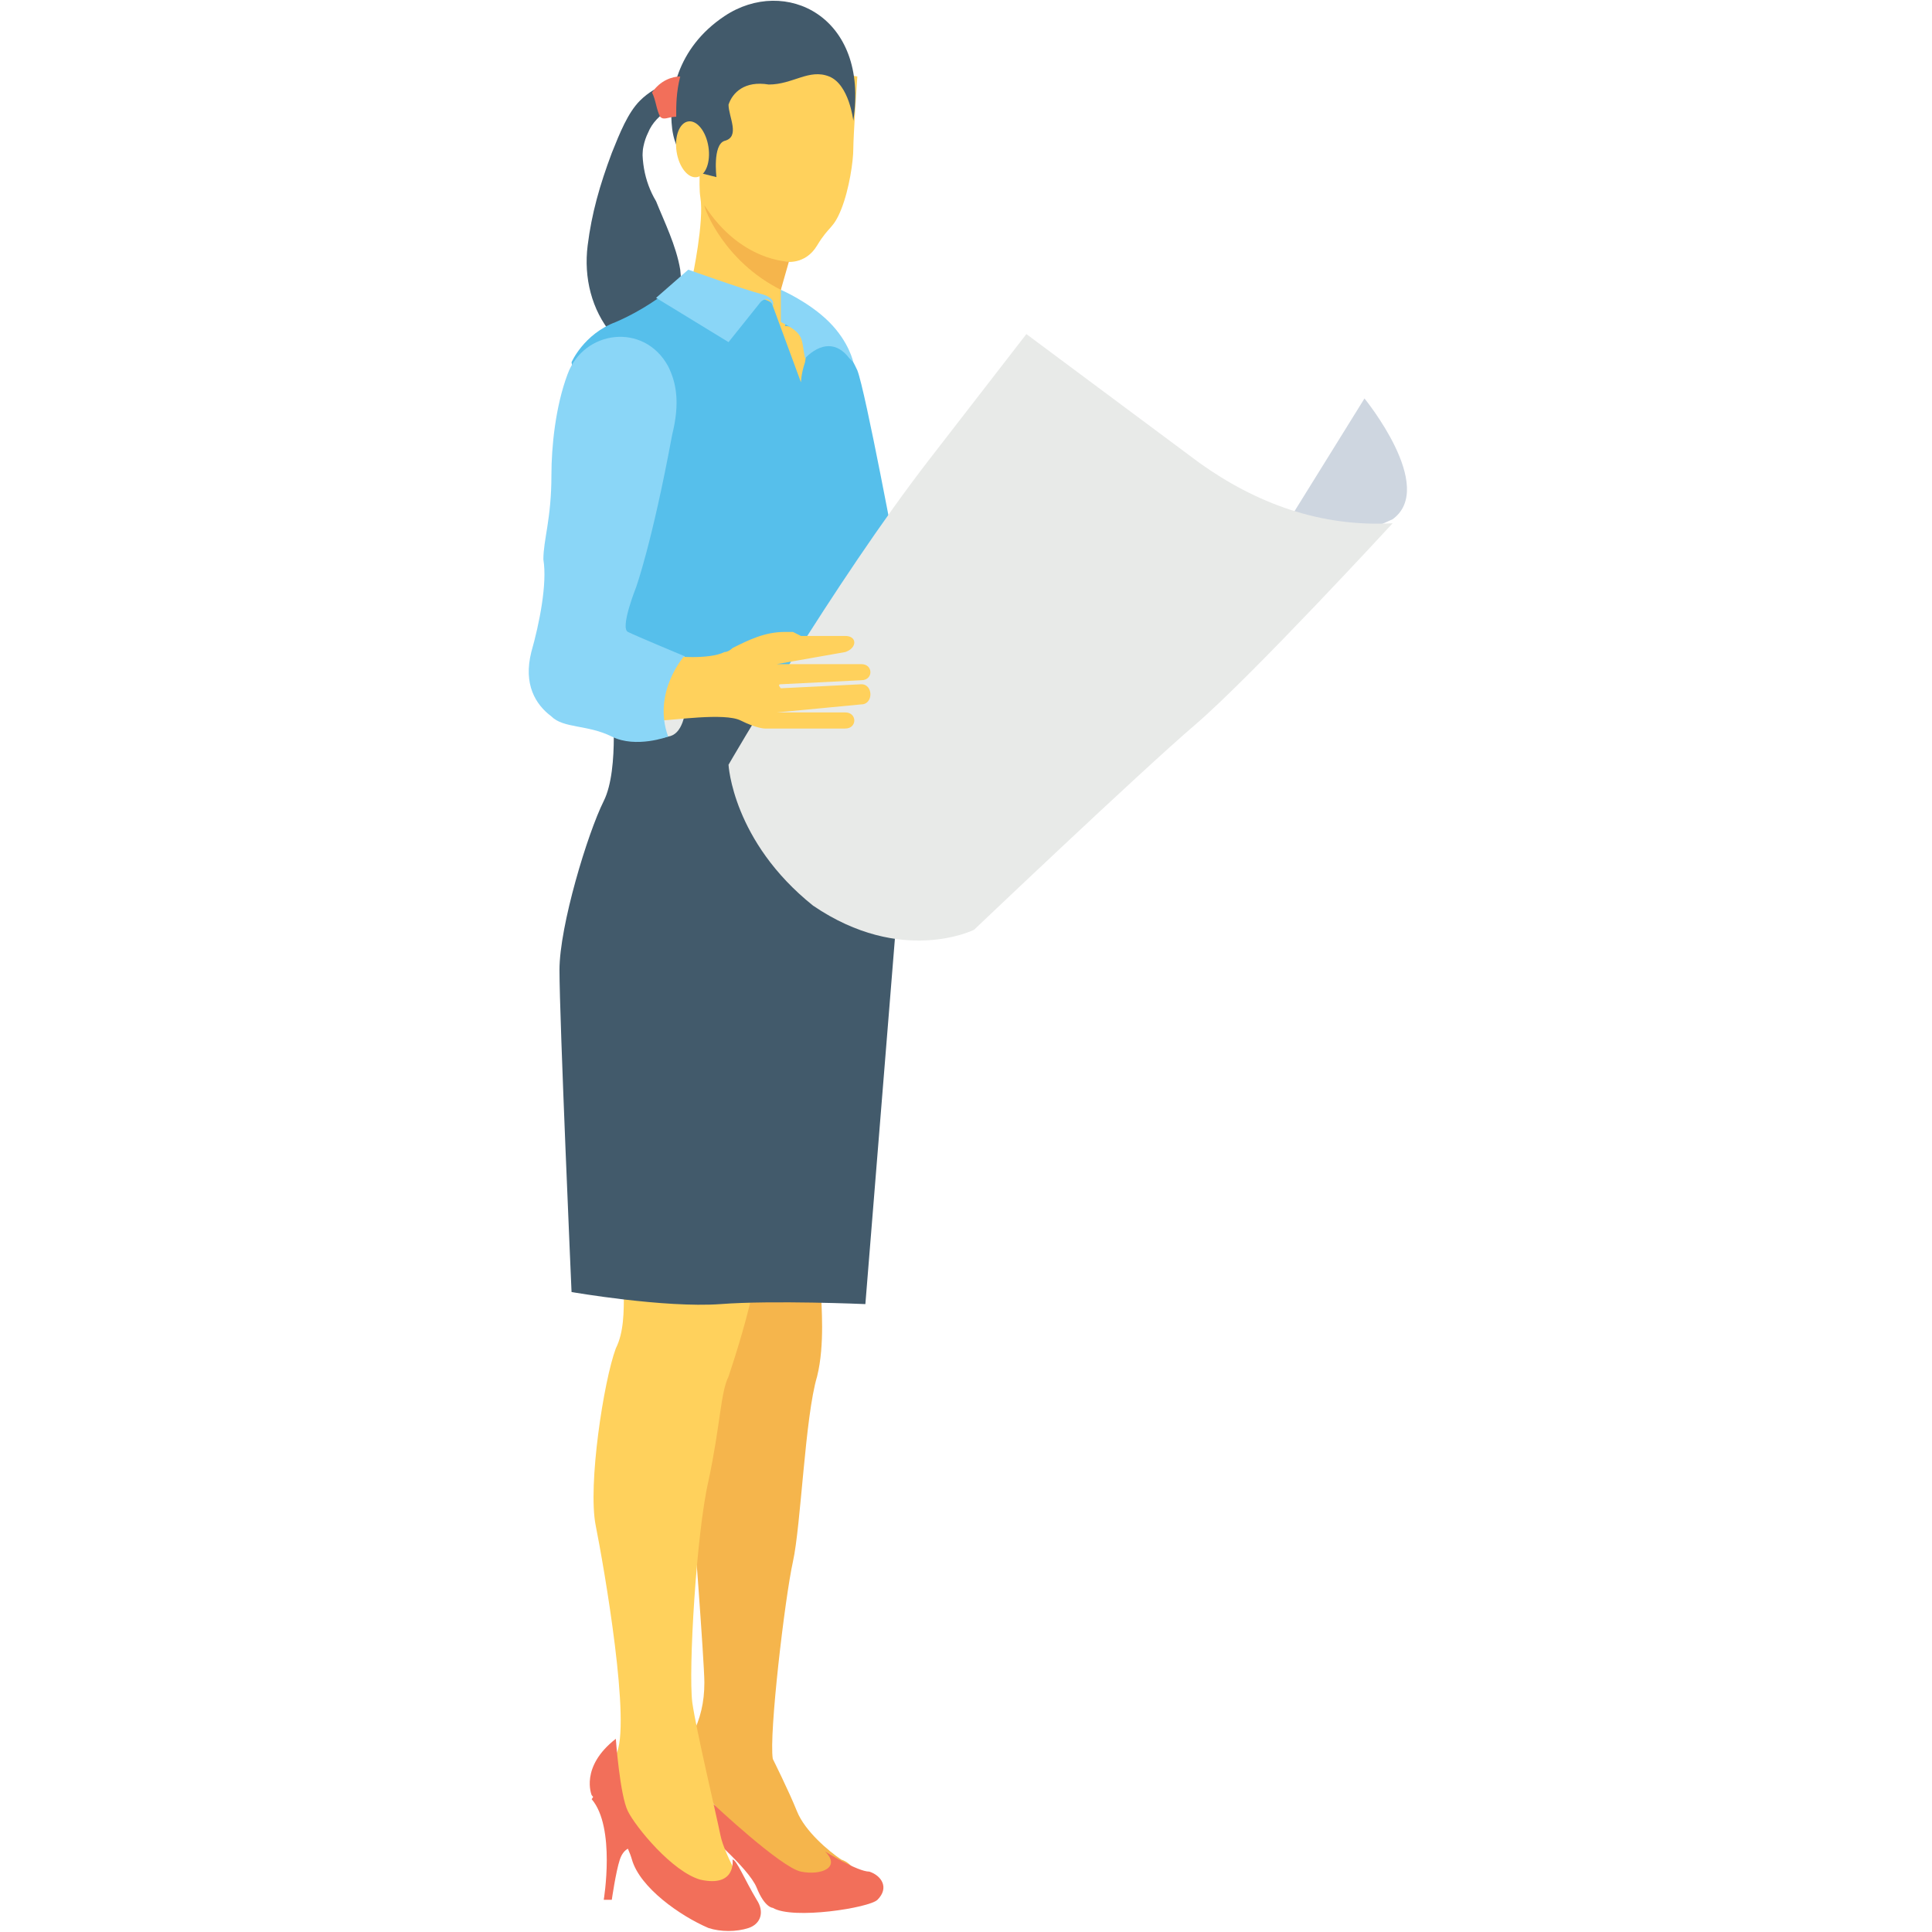 <?xml version="1.0" encoding="utf-8"?>
<!-- Generator: Adobe Illustrator 18.0.0, SVG Export Plug-In . SVG Version: 6.00 Build 0)  -->
<!DOCTYPE svg PUBLIC "-//W3C//DTD SVG 1.1//EN" "http://www.w3.org/Graphics/SVG/1.1/DTD/svg11.dtd">
<svg version="1.1" id="Layer_1" xmlns="http://www.w3.org/2000/svg" xmlns:xlink="http://www.w3.org/1999/xlink" x="0px" y="0px"
	 viewBox="0 0 48 48" enable-background="new 0 0 48 48" xml:space="preserve">
<g>
	<g>
		<g>
			<g>
				<g>
					<path fill="#F5B54C" d="M20.9,46.2C20.6,46,20,45.5,19.8,45c-0.2-0.5-0.6-1.3-0.6-1.3c-0.1-0.6,0.3-4,0.5-4.9
						c0.2-0.9,0.3-3.6,0.6-4.6c0.2-0.8,0.1-1.8,0.1-2.1h-2.6l-0.6,5.3c0,0,0.3,3.9,0.3,4.4c0,0.5-0.1,0.9-0.3,1.3
						c-0.2,0.4,0.2,1.2,0.2,1.2s0.4,0.8,1.4,1.7c0.9,0.9,2.5,0.6,2.5,0.6S21.2,46.3,20.9,46.2z"/>
				</g>
			</g>
		</g>
		<g>
			<g>
				<g>
					<path fill="#F26F5A" d="M17.7,44.8c0,0,1.7,1.6,2.2,1.7s1-0.1,0.6-0.5c0,0,0.8,0.5,1.1,0.5c0.3,0.1,0.5,0.4,0.2,0.7
						c-0.2,0.2-2.1,0.5-2.6,0.2c0,0-0.2,0-0.4-0.5c-0.2-0.5-1.4-1.5-1.4-1.5L17.7,44.8z"/>
				</g>
			</g>
		</g>
		<g>
			<g>
				<g>
					<path fill="#FFD15C" d="M17.2,42.3c-0.1-0.8,0.1-4.2,0.4-5.5c0.3-1.4,0.3-2.2,0.5-2.6c0.1-0.3,0.4-1.2,0.6-2.1h-3.2
						c0,0.5,0,1-0.2,1.4c-0.3,0.8-0.7,3.4-0.5,4.4c0.2,1,0.9,5,0.5,5.7c-0.4,0.7-0.4,0.7-0.4,0.7s1.3,2.4,2,2.8c0.7,0.4,1.7,0,1.7,0
						s-0.6-1-0.7-1.5S17.3,43,17.2,42.3z"/>
				</g>
			</g>
		</g>
	</g>
	<g>
		<g>
			<g>
				<g>
					<path fill="#425A6B" d="M17.4,2.5c-0.5,0-1.1,0.3-1.3,0.8c-0.2,0.4-0.2,1,0,1.4c0.1,0.5,0.3,0.9,0.4,1.4c0.3,1.2-0.1,2.5-1,3.4
						c0.2-0.1,0.3-0.4,0.2-0.6c-0.1-0.2-0.3-0.4-0.5-0.6c-0.5-0.6-0.7-1.4-0.6-2.2c0.1-0.8,0.3-1.5,0.6-2.3c0.2-0.5,0.4-1,0.7-1.3
						c0.4-0.4,1-0.6,1.6-0.5"/>
				</g>
			</g>
		</g>
		<g>
			<g>
				<path fill="#425A6B" d="M16,3.3C15.9,3.9,16,4.5,16.3,5c0.2,0.5,0.5,1.1,0.6,1.7c0.1,0.8-0.2,1.6-0.8,2.1c0.2-1.2,0-2.5-0.5-3.7
					"/>
			</g>
		</g>
	</g>
	<g>
		<g>
			<g>
				<path fill="#425A6B" d="M15.2,17.3c0,0,0.2,1.8-0.2,2.6c-0.4,0.8-1.1,3.1-1.1,4.2c0,1.2,0.3,8,0.3,8s2.3,0.4,3.7,0.3
					c1.3-0.1,3.6,0,3.6,0l0.8-9.9v-6.5L15.2,17.3z"/>
			</g>
		</g>
	</g>
	<g>
		<g>
			<g>
				<path fill="#FFD15C" d="M20.3,9.7l-0.1-1.3l-0.8-1.2l0.1-0.7c0,0,0.5,0.1,0.8-0.4s0.4-0.4,0.6-0.9c0.2-0.5,0.3-1.2,0.3-1.5
					c0-0.3,0.1-1.8,0.1-1.8l-3-0.5l-0.7,0.3c0,0-0.3,2.6-0.2,3.2c0.1,0.6-0.2,2-0.2,2l2.1,1l0.3,1.6L20.3,9.7z"/>
			</g>
		</g>
	</g>
	<g>
		<g>
			<g>
				<path fill="#56BFEB" d="M14.2,9c0,0,0.3-0.7,1.1-1c0.7-0.3,1.2-0.7,1.2-0.7c1.2,0,2.7,0,2.7,0.3l0.7,1.9c0,0,0-0.2,0.1-0.5
					c0.1-0.5-0.1-0.9-0.5-0.9l0,0c0.2-0.7,1.2-0.2,1.8,1.1c0.2,0.5,1,4.8,1,4.8L22,17.6l-5.8-0.6L15.3,16L14.2,9z"/>
			</g>
		</g>
	</g>
	<g>
		<g>
			<g>
				<path fill="#E8EAE8" d="M16.6,18.3l-1.1-0.1c0,0,0.2-1.8,1.5-1.9C17,16.3,17.3,18.2,16.6,18.3z"/>
			</g>
		</g>
	</g>
	<g>
		<g>
			<g>
				<path fill="#CED6E0" d="M33.9,9.9c0,0,1.8,2.2,0.7,3c-1.3,0.6-1.8,0.6-1.8,0.6l-0.7-0.7L33.9,9.9z"/>
			</g>
		</g>
	</g>
	<g>
		<g>
			<g>
				<path fill="#E8EAE8" d="M18.1,19c0,0,2.6-4.5,5-7.6c2.4-3.1,2.4-3.1,2.4-3.1l4.3,3.2c1.4,1,3,1.6,4.8,1.5l0,0c0,0-3.5,3.8-4.9,5
					s-5.5,5.1-5.5,5.1s-1.8,0.9-4-0.6C18.2,20.9,18.1,19,18.1,19z"/>
			</g>
		</g>
	</g>
	<g>
		<g>
			<g>
				<path fill="#FFD15C" d="M16.7,16.3c0,0,0.9,0.1,1.3-0.1c0.1,0,0.2-0.1,0.2-0.1c0.4-0.2,0.8-0.4,1.3-0.4c0.1,0,0.2,0,0.2,0
					c0.2,0.1,0.2,0.1,0.2,0.1h1.1c0.3,0,0.3,0.3,0,0.4l-1.7,0.3h2.1c0.3,0,0.3,0.4,0,0.4L19.4,17c-0.1,0,0,0.1,0,0.1l2-0.1
					c0.3,0,0.3,0.5,0,0.5l-2.1,0.2l1.7,0c0.3,0,0.3,0.4,0,0.4h-2c0,0-0.2,0-0.6-0.2s-1.7,0-2,0C16.1,17.8,16.2,16.8,16.7,16.3z"/>
			</g>
		</g>
	</g>
	<g>
		<g>
			<g>
				<path fill="#8AD6F7" d="M17,16.3c0,0-0.8,0.9-0.4,2c0,0-0.8,0.3-1.4,0s-1.2-0.2-1.5-0.5c-0.4-0.3-0.7-0.8-0.5-1.6
					c0.2-0.7,0.4-1.7,0.3-2.3c0-0.5,0.2-1,0.2-2.1c0-0.7,0.1-1.7,0.4-2.5c0.4-1.1,1.9-1.3,2.5-0.2c0.2,0.4,0.3,0.9,0.1,1.7
					c-0.5,2.7-0.9,3.8-0.9,3.8s-0.4,1-0.2,1.1S17,16.3,17,16.3z"/>
			</g>
		</g>
	</g>
	<g>
		<g>
			<g>
				<path fill="#8AD6F7" d="M16.3,7.4l1.8,1.1l0.8-1c0,0,0.2-0.2,0.3,0.1c0,0,0.1-0.2-0.3-0.3c-0.4-0.1-1.8-0.6-1.8-0.6L16.3,7.4"/>
			</g>
		</g>
	</g>
	<g>
		<g>
			<g>
				<path fill="#8AD6F7" d="M19.4,8C20,8.3,19.9,8.4,20,8.9l0,0c0.4-0.4,0.8-0.4,1.1,0L21.2,9c0,0-0.1-0.5-0.6-1
					c-0.5-0.5-1.2-0.8-1.2-0.8V8z"/>
			</g>
		</g>
	</g>
	<g>
		<g>
			<path fill="#8AD6F7" d="M16.6,18.3c-0.7,0.2-1.1-0.1-1.1-0.1"/>
		</g>
	</g>
	<g>
		<g>
			<g>
				<path fill="#F5B54C" d="M19.4,7.2L19.4,7.2c-1.4-0.7-1.9-2-1.9-2.1c0.9,1.4,2.1,1.4,2.1,1.4L19.4,7.2z"/>
			</g>
		</g>
	</g>
	<g>
		<g>
			<g>
				<path fill="#425A6B" d="M21.2,3c0,0-0.1-0.9-0.6-1.1c-0.5-0.2-0.9,0.2-1.5,0.2c-0.6-0.1-0.9,0.2-1,0.5c0,0.3,0.3,0.8-0.1,0.9
					c-0.3,0.1-0.2,0.9-0.2,0.9l-0.4-0.1c0,0-0.6-0.3-0.7-1.1c-0.1-0.8,0.1-2,1.3-2.8C19.5-0.6,21.6,0.4,21.2,3z"/>
			</g>
		</g>
	</g>
	<g>
		<g>
			<g>
				<ellipse transform="matrix(0.989 -0.151 0.151 0.989 -0.364 2.647)" fill="#FFD15C" cx="17.2" cy="3.7" rx="0.4" ry="0.7"/>
			</g>
		</g>
	</g>
	<g>
		<g>
			<g>
				<path fill="#F26F5A" d="M16.4,2.9c0.1,0.1,0.2,0,0.4,0c0-0.3,0-0.6,0.1-1c-0.2,0-0.5,0.1-0.7,0.4C16.3,2.5,16.3,2.7,16.4,2.9z"
					/>
			</g>
		</g>
	</g>
	<g>
		<g>
			<g>
				<path fill="#F26F5A" d="M15.3,43.2c0,0,0.1,1.4,0.3,1.8c0.2,0.4,1.1,1.5,1.8,1.7c0.9,0.2,0.8-0.5,0.8-0.5c0.1,0,0.3,0.5,0.6,1
					c0.2,0.3,0.1,0.6-0.2,0.7c-0.3,0.1-0.7,0.1-1,0c-0.7-0.3-1.7-1-1.9-1.7c-0.2-0.7-1-1.6-1-1.6S14.4,43.9,15.3,43.2z"/>
			</g>
		</g>
	</g>
	<g>
		<g>
			<g>
				<path fill="#F26F5A" d="M15.7,45.9c0,0-0.2,0-0.3,0.3c-0.1,0.3-0.2,1-0.2,1h-0.2c0,0,0.3-1.8-0.3-2.5l0.2-0.3L15.7,45.9z"/>
			</g>
		</g>
	</g>
</g>
</svg>
